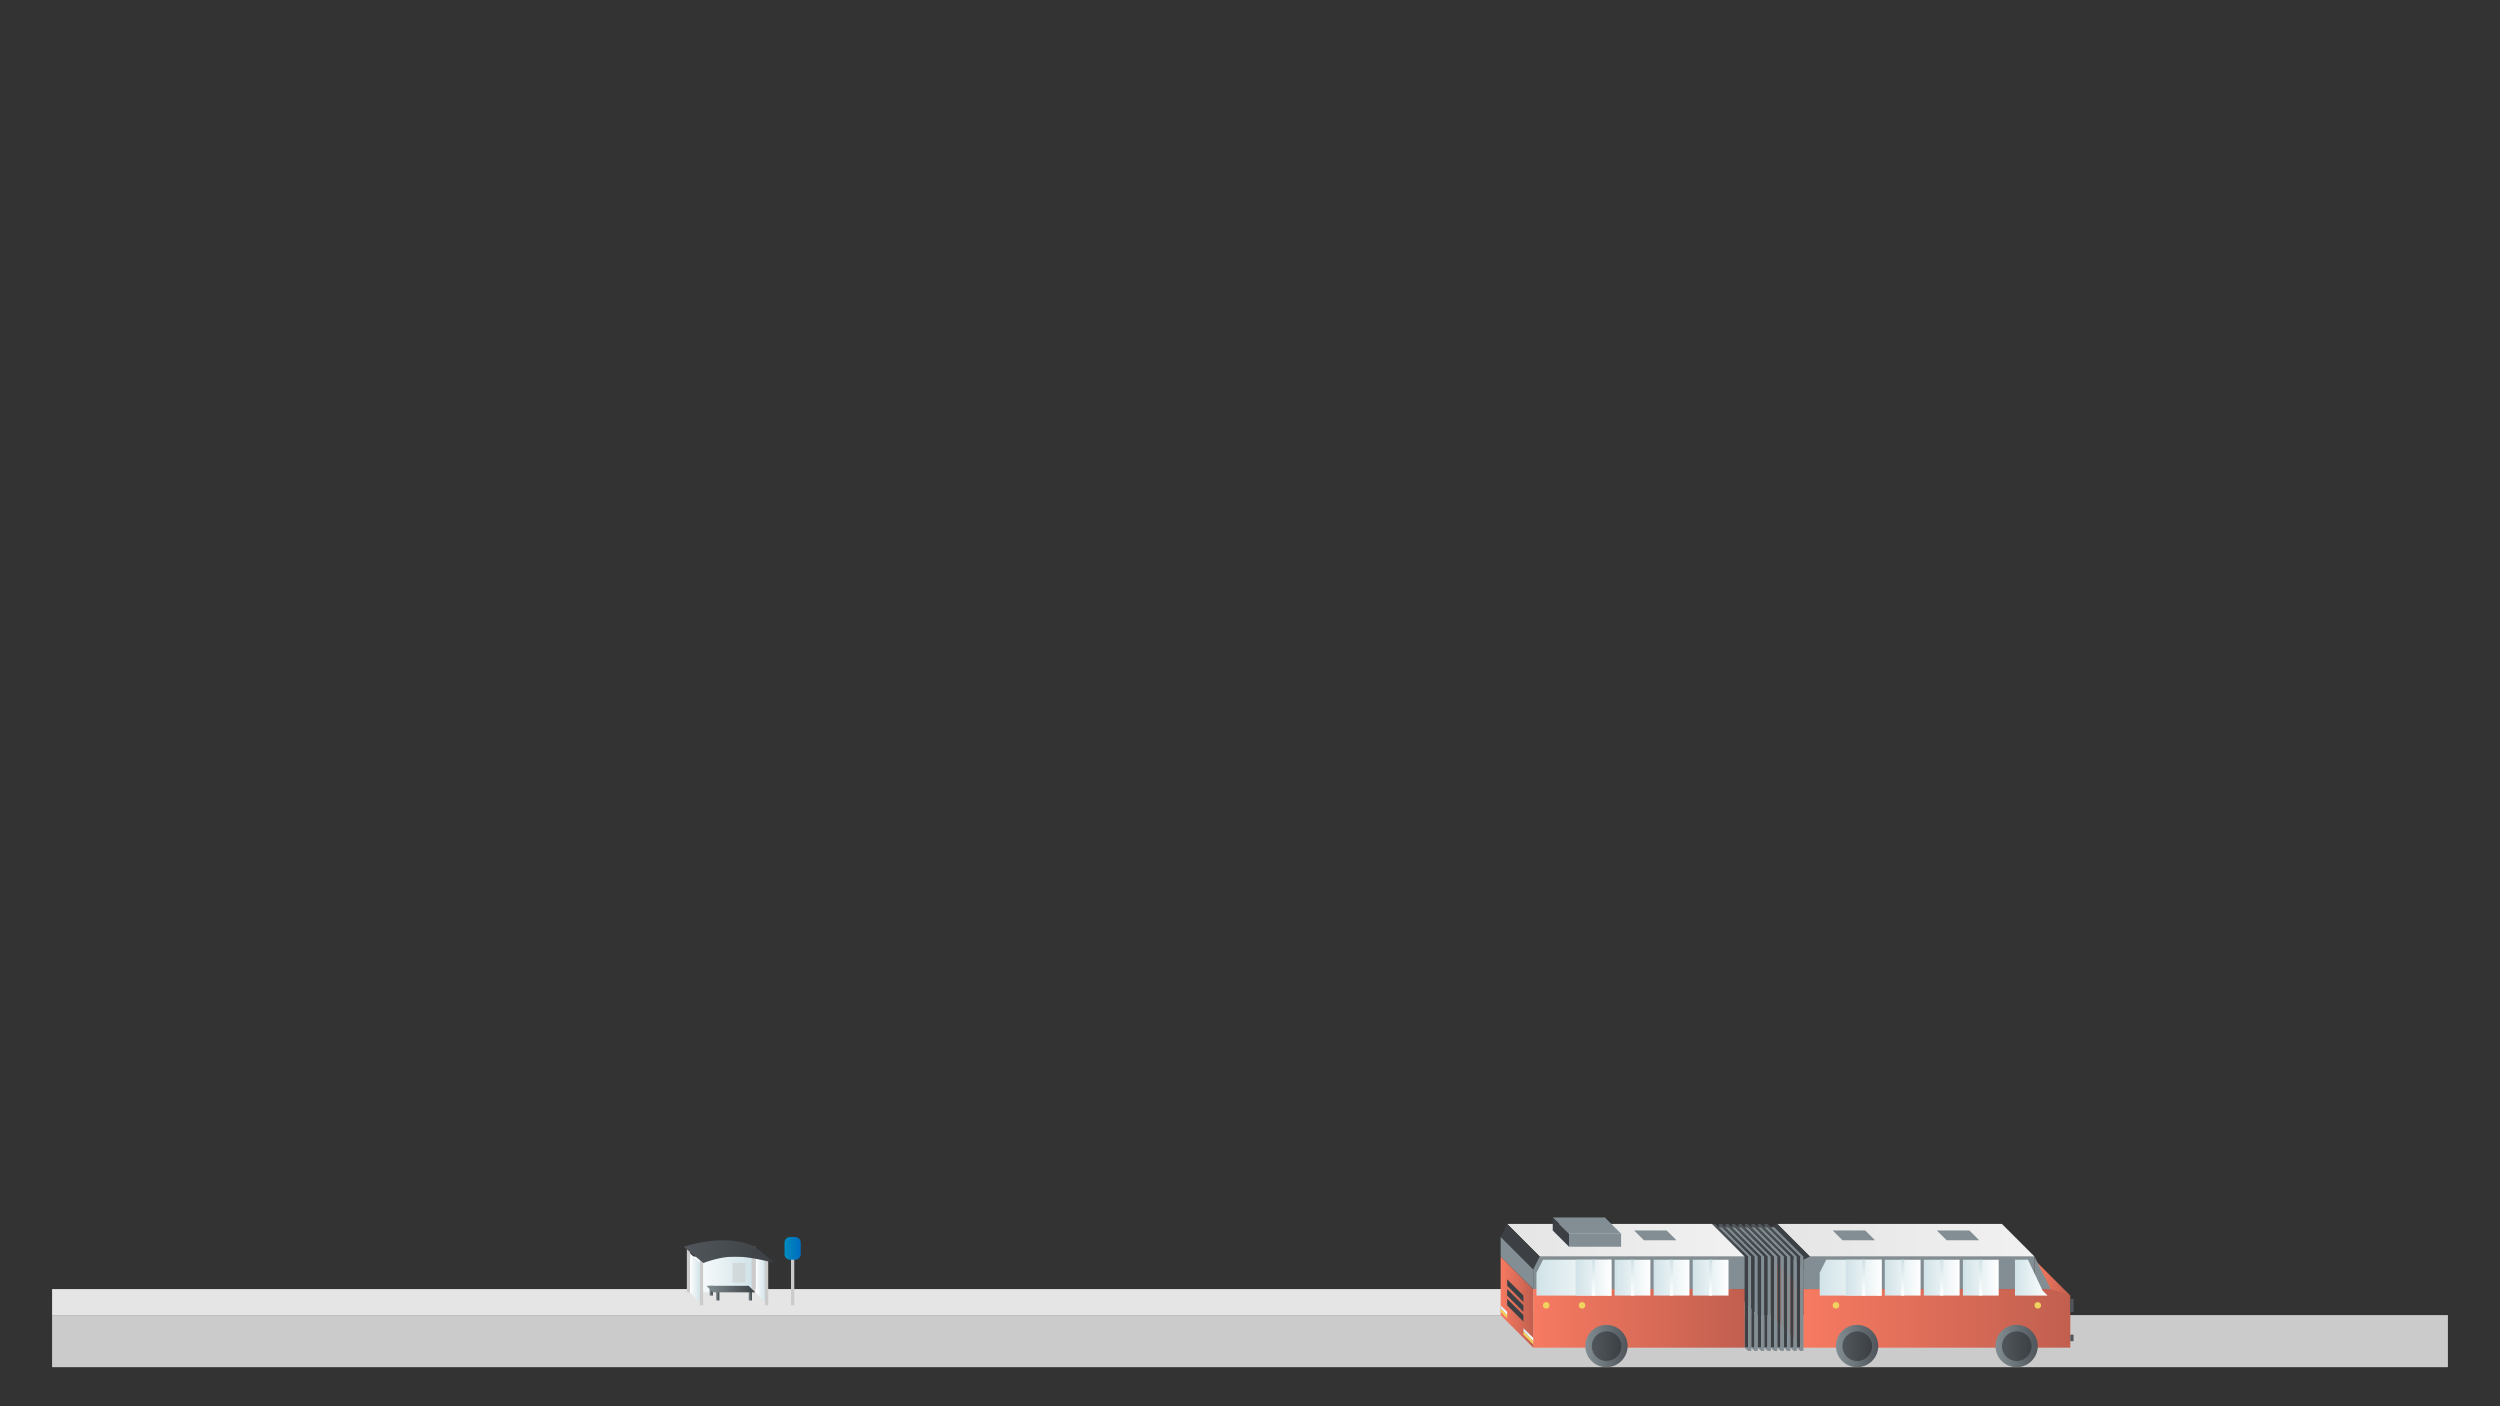 <?xml version="1.0" encoding="utf-8"?>
<!-- Generator: Adobe Illustrator 23.1.1, SVG Export Plug-In . SVG Version: 6.00 Build 0)  -->
<svg version="1.1" xmlns="http://www.w3.org/2000/svg" xmlns:xlink="http://www.w3.org/1999/xlink" x="0px" y="0px"
	 viewBox="0 0 3840 2160" style="enable-background:new 0 0 3840 2160;" xml:space="preserve">
<rect x="0" y="0" width="3840" height="2160" fill="#333333" stroke="none"/>
<style type="text/css">
	.st0{fill:transparent;}
	.st1{fill:#CBCBCB;}
	.st2{fill:#E5E5E5;}
	.st3{fill:url(#SVGID_1_);}
	.st4{fill:url(#SVGID_2_);}
	.st5{fill:url(#SVGID_3_);}
	.st6{fill:url(#SVGID_4_);}
	.st7{fill:url(#SVGID_5_);}
	.st8{fill:url(#SVGID_6_);}
	.st9{fill:url(#SVGID_7_);}
	.st10{fill:url(#SVGID_8_);}
	.st11{opacity:0.5;fill:#CBCBCB;}
	.st12{fill:url(#SVGID_9_);}
	.st13{fill:url(#SVGID_10_);}
	.st14{fill:url(#SVGID_11_);}
	.st15{fill:#828E93;}
	.st16{fill:url(#SVGID_12_);}
	.st17{fill:#3C4044;}
	.st18{fill:url(#SVGID_13_);}
	.st19{fill:url(#SVGID_14_);}
	.st20{fill:url(#SVGID_15_);}
	.st21{fill:url(#SVGID_16_);}
	.st22{fill:url(#SVGID_17_);}
	.st23{fill:url(#SVGID_18_);}
	.st24{fill:url(#SVGID_19_);}
	.st25{fill:url(#SVGID_20_);}
	.st26{fill:url(#SVGID_21_);}
	.st27{fill:url(#SVGID_22_);}
	.st28{fill:url(#SVGID_23_);}
	.st29{fill:#50565B;}
	.st30{fill:url(#SVGID_24_);}
	.st31{fill:url(#SVGID_25_);}
	.st32{fill:url(#SVGID_26_);}
	.st33{fill:url(#SVGID_27_);}
	.st34{fill:url(#SVGID_28_);}
	.st35{fill:url(#SVGID_29_);}
	.st36{fill:url(#SVGID_30_);}
	.st37{fill:url(#SVGID_31_);}
	.st38{fill:url(#SVGID_32_);}
	.st39{fill:url(#SVGID_33_);}
	.st40{fill:url(#SVGID_34_);}
	.st41{fill:url(#SVGID_35_);}
	.st42{fill:url(#SVGID_36_);}
	.st43{fill:url(#SVGID_37_);}
	.st44{fill:url(#SVGID_38_);}
	.st45{fill:url(#SVGID_39_);}
	.st46{fill:url(#SVGID_40_);}
	.st47{fill:url(#SVGID_41_);}
	.st48{fill:url(#SVGID_42_);}
	.st49{fill:url(#SVGID_43_);}
	.st50{fill:url(#SVGID_44_);}
	.st51{fill:url(#SVGID_45_);}
	.st52{fill:url(#SVGID_46_);}
	.st53{fill:url(#SVGID_47_);}
	.st54{fill:url(#SVGID_48_);}
	.st55{fill:url(#SVGID_49_);}
	.st56{fill:url(#SVGID_50_);}
	.st57{fill:url(#SVGID_51_);}
	.st58{fill:url(#SVGID_52_);}
	.st59{fill:url(#SVGID_53_);}
	.st60{fill:#EFD35E;}
	.st61{fill:url(#SVGID_54_);}
</style>
<g id="Back">
	<rect class="st0" width="3840" height="2160"/>
</g>
<g id="Public_transport_1_">
	<rect x="80" y="2020" class="st1" width="3680" height="80"/>
	<polygon class="st2" points="2700,2020 80,2020 80,1980 2660,1980 	"/>
	<g>
		<linearGradient id="SVGID_1_" gradientUnits="userSpaceOnUse" x1="1060" y1="1957.5" x2="1155" y2="1957.5">
			<stop  offset="0" style="stop-color:#FFFFFF"/>
			<stop  offset="1" style="stop-color:#D1E3E8"/>
		</linearGradient>
		<rect x="1060" y="1930" class="st3" width="95" height="55"/>
		<linearGradient id="SVGID_2_" gradientUnits="userSpaceOnUse" x1="1160" y1="1962.5" x2="1175" y2="1962.5">
			<stop  offset="0" style="stop-color:#FFFFFF"/>
			<stop  offset="1" style="stop-color:#D1E3E8"/>
		</linearGradient>
		<polygon class="st4" points="1160,1925 1160,1985 1175,2000 1175,1935 		"/>
		<rect x="1055" y="1915" class="st1" width="5" height="70"/>
		<rect x="1075" y="1935" class="st1" width="5" height="70"/>
		<rect x="1155" y="1915" class="st1" width="5" height="70"/>
		<rect x="1175" y="1935" class="st1" width="5" height="70"/>
		<linearGradient id="SVGID_3_" gradientUnits="userSpaceOnUse" x1="1050" y1="1922.5" x2="1190" y2="1922.5">
			<stop  offset="0" style="stop-color:#50565B"/>
			<stop  offset="1" style="stop-color:#3C4044"/>
		</linearGradient>
		<path class="st5" d="M1050,1915l30.43,25c0,0,24.35-10,48.7-10c24.35,0,60.87,10,60.87,10l-30.43-25c0,0-18.26-10-48.7-10
			C1080.43,1905,1050,1915,1050,1915z"/>
		<linearGradient id="SVGID_4_" gradientUnits="userSpaceOnUse" x1="1060" y1="1962.5" x2="1075" y2="1962.5">
			<stop  offset="0" style="stop-color:#FFFFFF"/>
			<stop  offset="1" style="stop-color:#D1E3E8"/>
		</linearGradient>
		<polygon class="st6" points="1060,1925 1060,1985 1075,2000 1075,1940 		"/>
		<g>
			<g>
				<linearGradient id="SVGID_5_" gradientUnits="userSpaceOnUse" x1="1150" y1="1990" x2="1155" y2="1990">
					<stop  offset="0" style="stop-color:#828E93"/>
					<stop  offset="1" style="stop-color:#3C4044"/>
				</linearGradient>
				<rect x="1150" y="1982.5" class="st7" width="5" height="15"/>
			</g>
			<g>
				<linearGradient id="SVGID_6_" gradientUnits="userSpaceOnUse" x1="1100" y1="1990" x2="1105" y2="1990">
					<stop  offset="0" style="stop-color:#828E93"/>
					<stop  offset="1" style="stop-color:#3C4044"/>
				</linearGradient>
				<rect x="1100" y="1982.5" class="st8" width="5" height="15"/>
			</g>
			<g>
				<linearGradient id="SVGID_7_" gradientUnits="userSpaceOnUse" x1="1090" y1="1982.5" x2="1095" y2="1982.5">
					<stop  offset="0" style="stop-color:#828E93"/>
					<stop  offset="1" style="stop-color:#3C4044"/>
				</linearGradient>
				<rect x="1090" y="1975" class="st9" width="5" height="15"/>
			</g>
			<linearGradient id="SVGID_8_" gradientUnits="userSpaceOnUse" x1="1085" y1="1980" x2="1160" y2="1980">
				<stop  offset="0" style="stop-color:#828E93"/>
				<stop  offset="1" style="stop-color:#3C4044"/>
			</linearGradient>
			<polygon class="st10" points="1085,1975 1095,1985 1160,1985 1150,1975 			"/>
		</g>
		<rect x="1125" y="1940" class="st11" width="20" height="30"/>
	</g>
	<g>
		<rect x="1215" y="1930" class="st1" width="5" height="75"/>
		<linearGradient id="SVGID_9_" gradientUnits="userSpaceOnUse" x1="1205" y1="1917.5" x2="1230" y2="1917.5">
			<stop  offset="0" style="stop-color:#008CBF"/>
			<stop  offset="1" style="stop-color:#006CBF"/>
		</linearGradient>
		<path class="st12" d="M1221.36,1935h-7.73c-4.77,0-8.64-3.87-8.64-8.64v-17.73c0-4.77,3.87-8.64,8.64-8.64h7.73
			c4.77,0,8.64,3.87,8.64,8.64v17.73C1230,1931.13,1226.13,1935,1221.36,1935z"/>
		<path class="st0" d="M1221.36,1925h-5c-4.77,0-8.64-3.87-8.64-8.64v-5.23c0-4.77,3.87-8.64,8.64-8.64h5
			c4.77,0,8.64,3.87,8.64,8.64v5.23C1230,1921.13,1226.13,1925,1221.36,1925z"/>
	</g>
	<g>
		<g>
			<linearGradient id="SVGID_10_" gradientUnits="userSpaceOnUse" x1="3127.5" y1="1966.25" x2="3180" y2="1966.25">
				<stop  offset="0" style="stop-color:#F77A61"/>
				<stop  offset="1" style="stop-color:#C15F4F"/>
			</linearGradient>
			<polygon class="st13" points="3180,1990 3127.5,1937.5 3150,1995 			"/>
			<linearGradient id="SVGID_11_" gradientUnits="userSpaceOnUse" x1="2770" y1="2025" x2="3180" y2="2025">
				<stop  offset="0" style="stop-color:#F77A61"/>
				<stop  offset="1" style="stop-color:#C15F4F"/>
			</linearGradient>
			<polygon class="st14" points="3180,2070 2770,2070 2770,1980 3150,1980 3180,1990 			"/>
			<rect x="2770" y="1930" class="st15" width="355" height="50"/>
			<linearGradient id="SVGID_12_" gradientUnits="userSpaceOnUse" x1="2730" y1="1905" x2="3125" y2="1905">
				<stop  offset="0" style="stop-color:#E5E5E5"/>
				<stop  offset="1" style="stop-color:#F1F1F1"/>
			</linearGradient>
			<polygon class="st16" points="2730,1880 2780,1930 3125,1930 3075,1880 			"/>
			<polygon class="st17" points="2720,1885 2730,1880 2780,1930 2770,1935 			"/>
			<linearGradient id="SVGID_13_" gradientUnits="userSpaceOnUse" x1="2720" y1="2000" x2="2770" y2="2000">
				<stop  offset="0" style="stop-color:#F77A61"/>
				<stop  offset="1" style="stop-color:#C15F4F"/>
			</linearGradient>
			<polygon class="st18" points="2720,1930 2720,2020 2770,2070 2770,1980 			"/>
			<polygon class="st15" points="3125,1930 3150,1980 3125,1980 			"/>
			<polygon class="st15" points="2720,1930 2720,1900 2770,1950 2770,1980 			"/>
			<linearGradient id="SVGID_14_" gradientUnits="userSpaceOnUse" x1="2795" y1="1962.5" x2="2890" y2="1962.5">
				<stop  offset="0" style="stop-color:#D1E3E8"/>
				<stop  offset="1" style="stop-color:#FFFFFF"/>
			</linearGradient>
			<polygon class="st19" points="2795,1955 2805,1935 2890,1935 2890,1990 2795,1990 			"/>
			
				<linearGradient id="SVGID_15_" gradientUnits="userSpaceOnUse" x1="1002.5" y1="-585" x2="1057.5" y2="-585" gradientTransform="matrix(0 1 -1 0 2302.5 932.5)">
				<stop  offset="0" style="stop-color:#D1E3E8"/>
				<stop  offset="1" style="stop-color:#FFFFFF"/>
			</linearGradient>
			<polygon class="st20" points="2885,1935 2885,1990 2890,1990 2890,1935 			"/>
			<g>
				<linearGradient id="SVGID_16_" gradientUnits="userSpaceOnUse" x1="2895" y1="1962.5" x2="2950" y2="1962.5">
					<stop  offset="0" style="stop-color:#D1E3E8"/>
					<stop  offset="1" style="stop-color:#FFFFFF"/>
				</linearGradient>
				<rect x="2895" y="1935" class="st21" width="55" height="55"/>
				
					<linearGradient id="SVGID_17_" gradientUnits="userSpaceOnUse" x1="1002.5" y1="-620" x2="1057.5" y2="-620" gradientTransform="matrix(0 1 -1 0 2302.5 932.5)">
					<stop  offset="0" style="stop-color:#D1E3E8"/>
					<stop  offset="1" style="stop-color:#FFFFFF"/>
				</linearGradient>
				<polygon class="st22" points="2920,1935 2920,1990 2925,1990 2925,1935 				"/>
			</g>
			<g>
				<linearGradient id="SVGID_18_" gradientUnits="userSpaceOnUse" x1="2835" y1="1962.5" x2="2890" y2="1962.5">
					<stop  offset="0" style="stop-color:#D1E3E8"/>
					<stop  offset="1" style="stop-color:#FFFFFF"/>
				</linearGradient>
				<rect x="2835" y="1935" class="st23" width="55" height="55"/>
				
					<linearGradient id="SVGID_19_" gradientUnits="userSpaceOnUse" x1="1002.5" y1="-560" x2="1057.5" y2="-560" gradientTransform="matrix(0 1 -1 0 2302.5 932.5)">
					<stop  offset="0" style="stop-color:#D1E3E8"/>
					<stop  offset="1" style="stop-color:#FFFFFF"/>
				</linearGradient>
				<polygon class="st24" points="2860,1935 2860,1990 2865,1990 2865,1935 				"/>
			</g>
			<g>
				<linearGradient id="SVGID_20_" gradientUnits="userSpaceOnUse" x1="2955" y1="1962.5" x2="3010" y2="1962.5">
					<stop  offset="0" style="stop-color:#D1E3E8"/>
					<stop  offset="1" style="stop-color:#FFFFFF"/>
				</linearGradient>
				<rect x="2955" y="1935" class="st25" width="55" height="55"/>
				
					<linearGradient id="SVGID_21_" gradientUnits="userSpaceOnUse" x1="1002.5" y1="-680" x2="1057.5" y2="-680" gradientTransform="matrix(0 1 -1 0 2302.5 932.5)">
					<stop  offset="0" style="stop-color:#D1E3E8"/>
					<stop  offset="1" style="stop-color:#FFFFFF"/>
				</linearGradient>
				<polygon class="st26" points="2980,1935 2980,1990 2985,1990 2985,1935 				"/>
			</g>
			<g>
				<linearGradient id="SVGID_22_" gradientUnits="userSpaceOnUse" x1="3015" y1="1962.5" x2="3070" y2="1962.5">
					<stop  offset="0" style="stop-color:#D1E3E8"/>
					<stop  offset="1" style="stop-color:#FFFFFF"/>
				</linearGradient>
				<rect x="3015" y="1935" class="st27" width="55" height="55"/>
				
					<linearGradient id="SVGID_23_" gradientUnits="userSpaceOnUse" x1="1002.5" y1="-740" x2="1057.5" y2="-740" gradientTransform="matrix(0 1 -1 0 2302.5 932.5)">
					<stop  offset="0" style="stop-color:#D1E3E8"/>
					<stop  offset="1" style="stop-color:#FFFFFF"/>
				</linearGradient>
				<polygon class="st28" points="3040,1935 3040,1990 3045,1990 3045,1935 				"/>
			</g>
			<rect x="3180" y="1995" class="st29" width="5" height="20"/>
			<rect x="3180" y="2050" class="st29" width="5" height="10"/>
			<linearGradient id="SVGID_24_" gradientUnits="userSpaceOnUse" x1="3095" y1="1962.5" x2="3145" y2="1962.5">
				<stop  offset="0" style="stop-color:#D1E3E8"/>
				<stop  offset="1" style="stop-color:#FFFFFF"/>
			</linearGradient>
			<polygon class="st30" points="3095,1935 3095,1990 3145,1990 3137.5,1982.5 3115,1935 			"/>
			<polygon class="st15" points="2975,1890 2990,1905 3040,1905 3025,1890 			"/>
			<polygon class="st15" points="2815,1890 2830,1905 2880,1905 2865,1890 			"/>
			<linearGradient id="SVGID_25_" gradientUnits="userSpaceOnUse" x1="2820" y1="2067.5" x2="2885" y2="2067.5">
				<stop  offset="0" style="stop-color:#828E93"/>
				<stop  offset="1" style="stop-color:#50565B"/>
			</linearGradient>
			<circle class="st31" cx="2852.5" cy="2067.5" r="32.5"/>
			<linearGradient id="SVGID_26_" gradientUnits="userSpaceOnUse" x1="2830" y1="2067.75" x2="2875.5" y2="2067.75">
				<stop  offset="0" style="stop-color:#50565B"/>
				<stop  offset="1" style="stop-color:#3C4044"/>
			</linearGradient>
			<circle class="st32" cx="2852.75" cy="2067.75" r="22.75"/>
			<linearGradient id="SVGID_27_" gradientUnits="userSpaceOnUse" x1="3065" y1="2067.5" x2="3130" y2="2067.5">
				<stop  offset="0" style="stop-color:#828E93"/>
				<stop  offset="1" style="stop-color:#50565B"/>
			</linearGradient>
			<circle class="st33" cx="3097.5" cy="2067.5" r="32.5"/>
			<linearGradient id="SVGID_28_" gradientUnits="userSpaceOnUse" x1="3075" y1="2067.75" x2="3120.5" y2="2067.75">
				<stop  offset="0" style="stop-color:#50565B"/>
				<stop  offset="1" style="stop-color:#3C4044"/>
			</linearGradient>
			<circle class="st34" cx="3097.75" cy="2067.75" r="22.75"/>
		</g>
		<g>
			<g>
				<linearGradient id="SVGID_29_" gradientUnits="userSpaceOnUse" x1="2355" y1="2025" x2="2680" y2="2025">
					<stop  offset="0" style="stop-color:#F77A61"/>
					<stop  offset="1" style="stop-color:#C15F4F"/>
				</linearGradient>
				<rect x="2355" y="1980" class="st35" width="325" height="90"/>
				<rect x="2355" y="1930" class="st15" width="325" height="50"/>
				<linearGradient id="SVGID_30_" gradientUnits="userSpaceOnUse" x1="2315" y1="1905" x2="2680" y2="1905">
					<stop  offset="0" style="stop-color:#E5E5E5"/>
					<stop  offset="1" style="stop-color:#F1F1F1"/>
				</linearGradient>
				<polygon class="st36" points="2315,1880 2365,1930 2680,1930 2630,1880 				"/>
				<polygon class="st17" points="2305,1900 2315,1880 2365,1930 2355,1950 				"/>
				<linearGradient id="SVGID_31_" gradientUnits="userSpaceOnUse" x1="2305" y1="2000" x2="2355" y2="2000">
					<stop  offset="0" style="stop-color:#F77A61"/>
					<stop  offset="1" style="stop-color:#C15F4F"/>
				</linearGradient>
				<polygon class="st37" points="2305,1930 2305,2020 2355,2070 2355,1980 				"/>
				<polygon class="st15" points="2305,1930 2305,1900 2355,1950 2355,1980 				"/>
				<linearGradient id="SVGID_32_" gradientUnits="userSpaceOnUse" x1="2360" y1="1962.5" x2="2475" y2="1962.5">
					<stop  offset="0" style="stop-color:#D1E3E8"/>
					<stop  offset="1" style="stop-color:#FFFFFF"/>
				</linearGradient>
				<polygon class="st38" points="2360,1955 2370,1935 2475,1935 2475,1990 2360,1990 				"/>
				
					<linearGradient id="SVGID_33_" gradientUnits="userSpaceOnUse" x1="1002.5" y1="-170" x2="1057.5" y2="-170" gradientTransform="matrix(0 1 -1 0 2302.5 932.5)">
					<stop  offset="0" style="stop-color:#D1E3E8"/>
					<stop  offset="1" style="stop-color:#FFFFFF"/>
				</linearGradient>
				<polygon class="st39" points="2470,1935 2470,1990 2475,1990 2475,1935 				"/>
				<g>
					<linearGradient id="SVGID_34_" gradientUnits="userSpaceOnUse" x1="2480" y1="1962.5" x2="2535" y2="1962.5">
						<stop  offset="0" style="stop-color:#D1E3E8"/>
						<stop  offset="1" style="stop-color:#FFFFFF"/>
					</linearGradient>
					<rect x="2480" y="1935" class="st40" width="55" height="55"/>
					
						<linearGradient id="SVGID_35_" gradientUnits="userSpaceOnUse" x1="1002.5" y1="-205" x2="1057.5" y2="-205" gradientTransform="matrix(0 1 -1 0 2302.5 932.5)">
						<stop  offset="0" style="stop-color:#D1E3E8"/>
						<stop  offset="1" style="stop-color:#FFFFFF"/>
					</linearGradient>
					<polygon class="st41" points="2505,1935 2505,1990 2510,1990 2510,1935 					"/>
				</g>
				<g>
					<linearGradient id="SVGID_36_" gradientUnits="userSpaceOnUse" x1="2420" y1="1962.5" x2="2475" y2="1962.5">
						<stop  offset="0" style="stop-color:#D1E3E8"/>
						<stop  offset="1" style="stop-color:#FFFFFF"/>
					</linearGradient>
					<rect x="2420" y="1935" class="st42" width="55" height="55"/>
					
						<linearGradient id="SVGID_37_" gradientUnits="userSpaceOnUse" x1="1002.5" y1="-145" x2="1057.5" y2="-145" gradientTransform="matrix(0 1 -1 0 2302.5 932.5)">
						<stop  offset="0" style="stop-color:#D1E3E8"/>
						<stop  offset="1" style="stop-color:#FFFFFF"/>
					</linearGradient>
					<polygon class="st43" points="2445,1935 2445,1990 2450,1990 2450,1935 					"/>
				</g>
				<g>
					<linearGradient id="SVGID_38_" gradientUnits="userSpaceOnUse" x1="2540" y1="1962.5" x2="2595" y2="1962.5">
						<stop  offset="0" style="stop-color:#D1E3E8"/>
						<stop  offset="1" style="stop-color:#FFFFFF"/>
					</linearGradient>
					<rect x="2540" y="1935" class="st44" width="55" height="55"/>
					
						<linearGradient id="SVGID_39_" gradientUnits="userSpaceOnUse" x1="1002.5" y1="-265" x2="1057.5" y2="-265" gradientTransform="matrix(0 1 -1 0 2302.5 932.5)">
						<stop  offset="0" style="stop-color:#D1E3E8"/>
						<stop  offset="1" style="stop-color:#FFFFFF"/>
					</linearGradient>
					<polygon class="st45" points="2565,1935 2565,1990 2570,1990 2570,1935 					"/>
				</g>
				<g>
					<linearGradient id="SVGID_40_" gradientUnits="userSpaceOnUse" x1="2600" y1="1962.5" x2="2655" y2="1962.5">
						<stop  offset="0" style="stop-color:#D1E3E8"/>
						<stop  offset="1" style="stop-color:#FFFFFF"/>
					</linearGradient>
					<rect x="2600" y="1935" class="st46" width="55" height="55"/>
					
						<linearGradient id="SVGID_41_" gradientUnits="userSpaceOnUse" x1="1002.5" y1="-325" x2="1057.5" y2="-325" gradientTransform="matrix(0 1 -1 0 2302.5 932.5)">
						<stop  offset="0" style="stop-color:#D1E3E8"/>
						<stop  offset="1" style="stop-color:#FFFFFF"/>
					</linearGradient>
					<polygon class="st47" points="2625,1935 2625,1990 2630,1990 2630,1935 					"/>
				</g>
				<polygon class="st15" points="2385,1870 2410,1895 2490,1895 2465,1870 				"/>
				<polygon class="st15" points="2510,1890 2525,1905 2575,1905 2560,1890 				"/>
				<linearGradient id="SVGID_42_" gradientUnits="userSpaceOnUse" x1="2435" y1="2067.5" x2="2500" y2="2067.5">
					<stop  offset="0" style="stop-color:#828E93"/>
					<stop  offset="1" style="stop-color:#50565B"/>
				</linearGradient>
				<circle class="st48" cx="2467.5" cy="2067.5" r="32.5"/>
				<linearGradient id="SVGID_43_" gradientUnits="userSpaceOnUse" x1="2445" y1="2067.75" x2="2490.5" y2="2067.75">
					<stop  offset="0" style="stop-color:#50565B"/>
					<stop  offset="1" style="stop-color:#3C4044"/>
				</linearGradient>
				<circle class="st49" cx="2467.75" cy="2067.75" r="22.75"/>
				<polygon class="st17" points="2385,1890 2385,1870 2410,1895 2410,1915 				"/>
				<rect x="2410" y="1895" class="st15" width="80" height="20"/>
			</g>
			<g>
				<linearGradient id="SVGID_44_" gradientUnits="userSpaceOnUse" x1="2630" y1="1975" x2="2685" y2="1975">
					<stop  offset="0" style="stop-color:#50565B"/>
					<stop  offset="1" style="stop-color:#3C4044"/>
				</linearGradient>
				<polygon class="st50" points="2635,1880 2685,1930 2685,2070 2680,2070 2680,1930 2630,1880 				"/>
				<polygon class="st15" points="2645,1885 2690,1930 2690,2075 2685,2075 2680,2070 2685,2070 2685,1930 2640,1885 				"/>
			</g>
			<g>
				<linearGradient id="SVGID_45_" gradientUnits="userSpaceOnUse" x1="2640" y1="1975" x2="2695" y2="1975">
					<stop  offset="0" style="stop-color:#50565B"/>
					<stop  offset="1" style="stop-color:#3C4044"/>
				</linearGradient>
				<polygon class="st51" points="2645,1880 2695,1930 2695,2070 2690,2070 2690,1930 2645,1885 2640,1885 2640,1880 				"/>
				<polygon class="st15" points="2655,1885 2700,1930 2700,2075 2695,2075 2690,2070 2695,2070 2695,1930 2650,1885 				"/>
			</g>
			<g>
				<linearGradient id="SVGID_46_" gradientUnits="userSpaceOnUse" x1="2650" y1="1975" x2="2705" y2="1975">
					<stop  offset="0" style="stop-color:#50565B"/>
					<stop  offset="1" style="stop-color:#3C4044"/>
				</linearGradient>
				<polygon class="st52" points="2655,1880 2705,1930 2705,2070 2700,2070 2700,1930 2655,1885 2650,1885 2650,1880 				"/>
				<polygon class="st15" points="2665,1885 2710,1930 2710,2075 2705,2075 2700,2070 2705,2070 2705,1930 2660,1885 				"/>
			</g>
			<g>
				<linearGradient id="SVGID_47_" gradientUnits="userSpaceOnUse" x1="2660" y1="1975" x2="2715" y2="1975">
					<stop  offset="0" style="stop-color:#50565B"/>
					<stop  offset="1" style="stop-color:#3C4044"/>
				</linearGradient>
				<polygon class="st53" points="2665,1880 2715,1930 2715,2070 2710,2070 2710,1930 2665,1885 2660,1885 2660,1880 				"/>
				<polygon class="st15" points="2675,1885 2720,1930 2720,2075 2715,2075 2710,2070 2715,2070 2715,1930 2670,1885 				"/>
			</g>
			<g>
				<linearGradient id="SVGID_48_" gradientUnits="userSpaceOnUse" x1="2670" y1="1975" x2="2725" y2="1975">
					<stop  offset="0" style="stop-color:#50565B"/>
					<stop  offset="1" style="stop-color:#3C4044"/>
				</linearGradient>
				<polygon class="st54" points="2675,1880 2725,1930 2725,2070 2720,2070 2720,1930 2675,1885 2670,1885 2670,1880 				"/>
				<polygon class="st15" points="2685,1885 2730,1930 2730,2075 2725,2075 2720,2070 2725,2070 2725,1930 2680,1885 				"/>
			</g>
			<g>
				<linearGradient id="SVGID_49_" gradientUnits="userSpaceOnUse" x1="2680" y1="1975" x2="2735" y2="1975">
					<stop  offset="0" style="stop-color:#50565B"/>
					<stop  offset="1" style="stop-color:#3C4044"/>
				</linearGradient>
				<polygon class="st55" points="2685,1880 2735,1930 2735,2070 2730,2070 2730,1930 2685,1885 2680,1885 2680,1880 				"/>
				<polygon class="st15" points="2695,1885 2740,1930 2740,2075 2735,2075 2730,2070 2735,2070 2735,1930 2690,1885 				"/>
			</g>
			<g>
				<linearGradient id="SVGID_50_" gradientUnits="userSpaceOnUse" x1="2690" y1="1975" x2="2745" y2="1975">
					<stop  offset="0" style="stop-color:#50565B"/>
					<stop  offset="1" style="stop-color:#3C4044"/>
				</linearGradient>
				<polygon class="st56" points="2695,1880 2745,1930 2745,2070 2740,2070 2740,1930 2695,1885 2690,1885 2690,1880 				"/>
				<polygon class="st15" points="2705,1885 2750,1930 2750,2075 2745,2075 2740,2070 2745,2070 2745,1930 2700,1885 				"/>
			</g>
			<g>
				<linearGradient id="SVGID_51_" gradientUnits="userSpaceOnUse" x1="2700" y1="1975" x2="2755" y2="1975">
					<stop  offset="0" style="stop-color:#50565B"/>
					<stop  offset="1" style="stop-color:#3C4044"/>
				</linearGradient>
				<polygon class="st57" points="2705,1880 2755,1930 2755,2070 2750,2070 2750,1930 2705,1885 2700,1885 2700,1880 				"/>
				<polygon class="st15" points="2715,1885 2760,1930 2760,2075 2755,2075 2750,2070 2755,2070 2755,1930 2710,1885 				"/>
			</g>
			<g>
				<linearGradient id="SVGID_52_" gradientUnits="userSpaceOnUse" x1="2710" y1="1975" x2="2765" y2="1975">
					<stop  offset="0" style="stop-color:#50565B"/>
					<stop  offset="1" style="stop-color:#3C4044"/>
				</linearGradient>
				<polygon class="st58" points="2715,1880 2765,1930 2765,2070 2760,2070 2760,1930 2715,1885 2710,1885 2710,1880 				"/>
				<polygon class="st15" points="2725,1885 2770,1930 2770,2075 2765,2075 2760,2070 2765,2070 2765,1930 2720,1885 				"/>
			</g>
		</g>
		<polygon class="st17" points="2315,1965 2315,1975 2340,2000 2340,1990 		"/>
		<polygon class="st17" points="2315,1980 2315,1990 2340,2015 2340,2005 		"/>
		<polygon class="st17" points="2315,1995 2315,2005 2340,2030 2340,2020 		"/>
		<linearGradient id="SVGID_53_" gradientUnits="userSpaceOnUse" x1="2305" y1="2012.5" x2="2315" y2="2012.5">
			<stop  offset="0" style="stop-color:#D1E3E8"/>
			<stop  offset="1" style="stop-color:#FFFFFF"/>
		</linearGradient>
		<polygon class="st59" points="2305,2005 2305,2010 2315,2020 2315,2015 		"/>
		<polygon class="st60" points="2305,2010 2305,2015 2315,2025 2315,2020 		"/>
		<linearGradient id="SVGID_54_" gradientUnits="userSpaceOnUse" x1="2340" y1="2050" x2="2355" y2="2050">
			<stop  offset="0" style="stop-color:#D1E3E8"/>
			<stop  offset="1" style="stop-color:#FFFFFF"/>
		</linearGradient>
		<polygon class="st61" points="2340,2040 2340,2045 2355,2060 2355,2055 		"/>
		<polygon class="st60" points="2340,2045 2340,2050 2355,2065 2355,2060 		"/>
		<circle class="st60" cx="2430" cy="2005" r="5"/>
		<circle class="st60" cx="2375" cy="2005" r="5"/>
		<circle class="st60" cx="2820" cy="2005" r="5"/>
		<circle class="st60" cx="3130" cy="2005" r="5"/>
	</g>
</g>
</svg>

